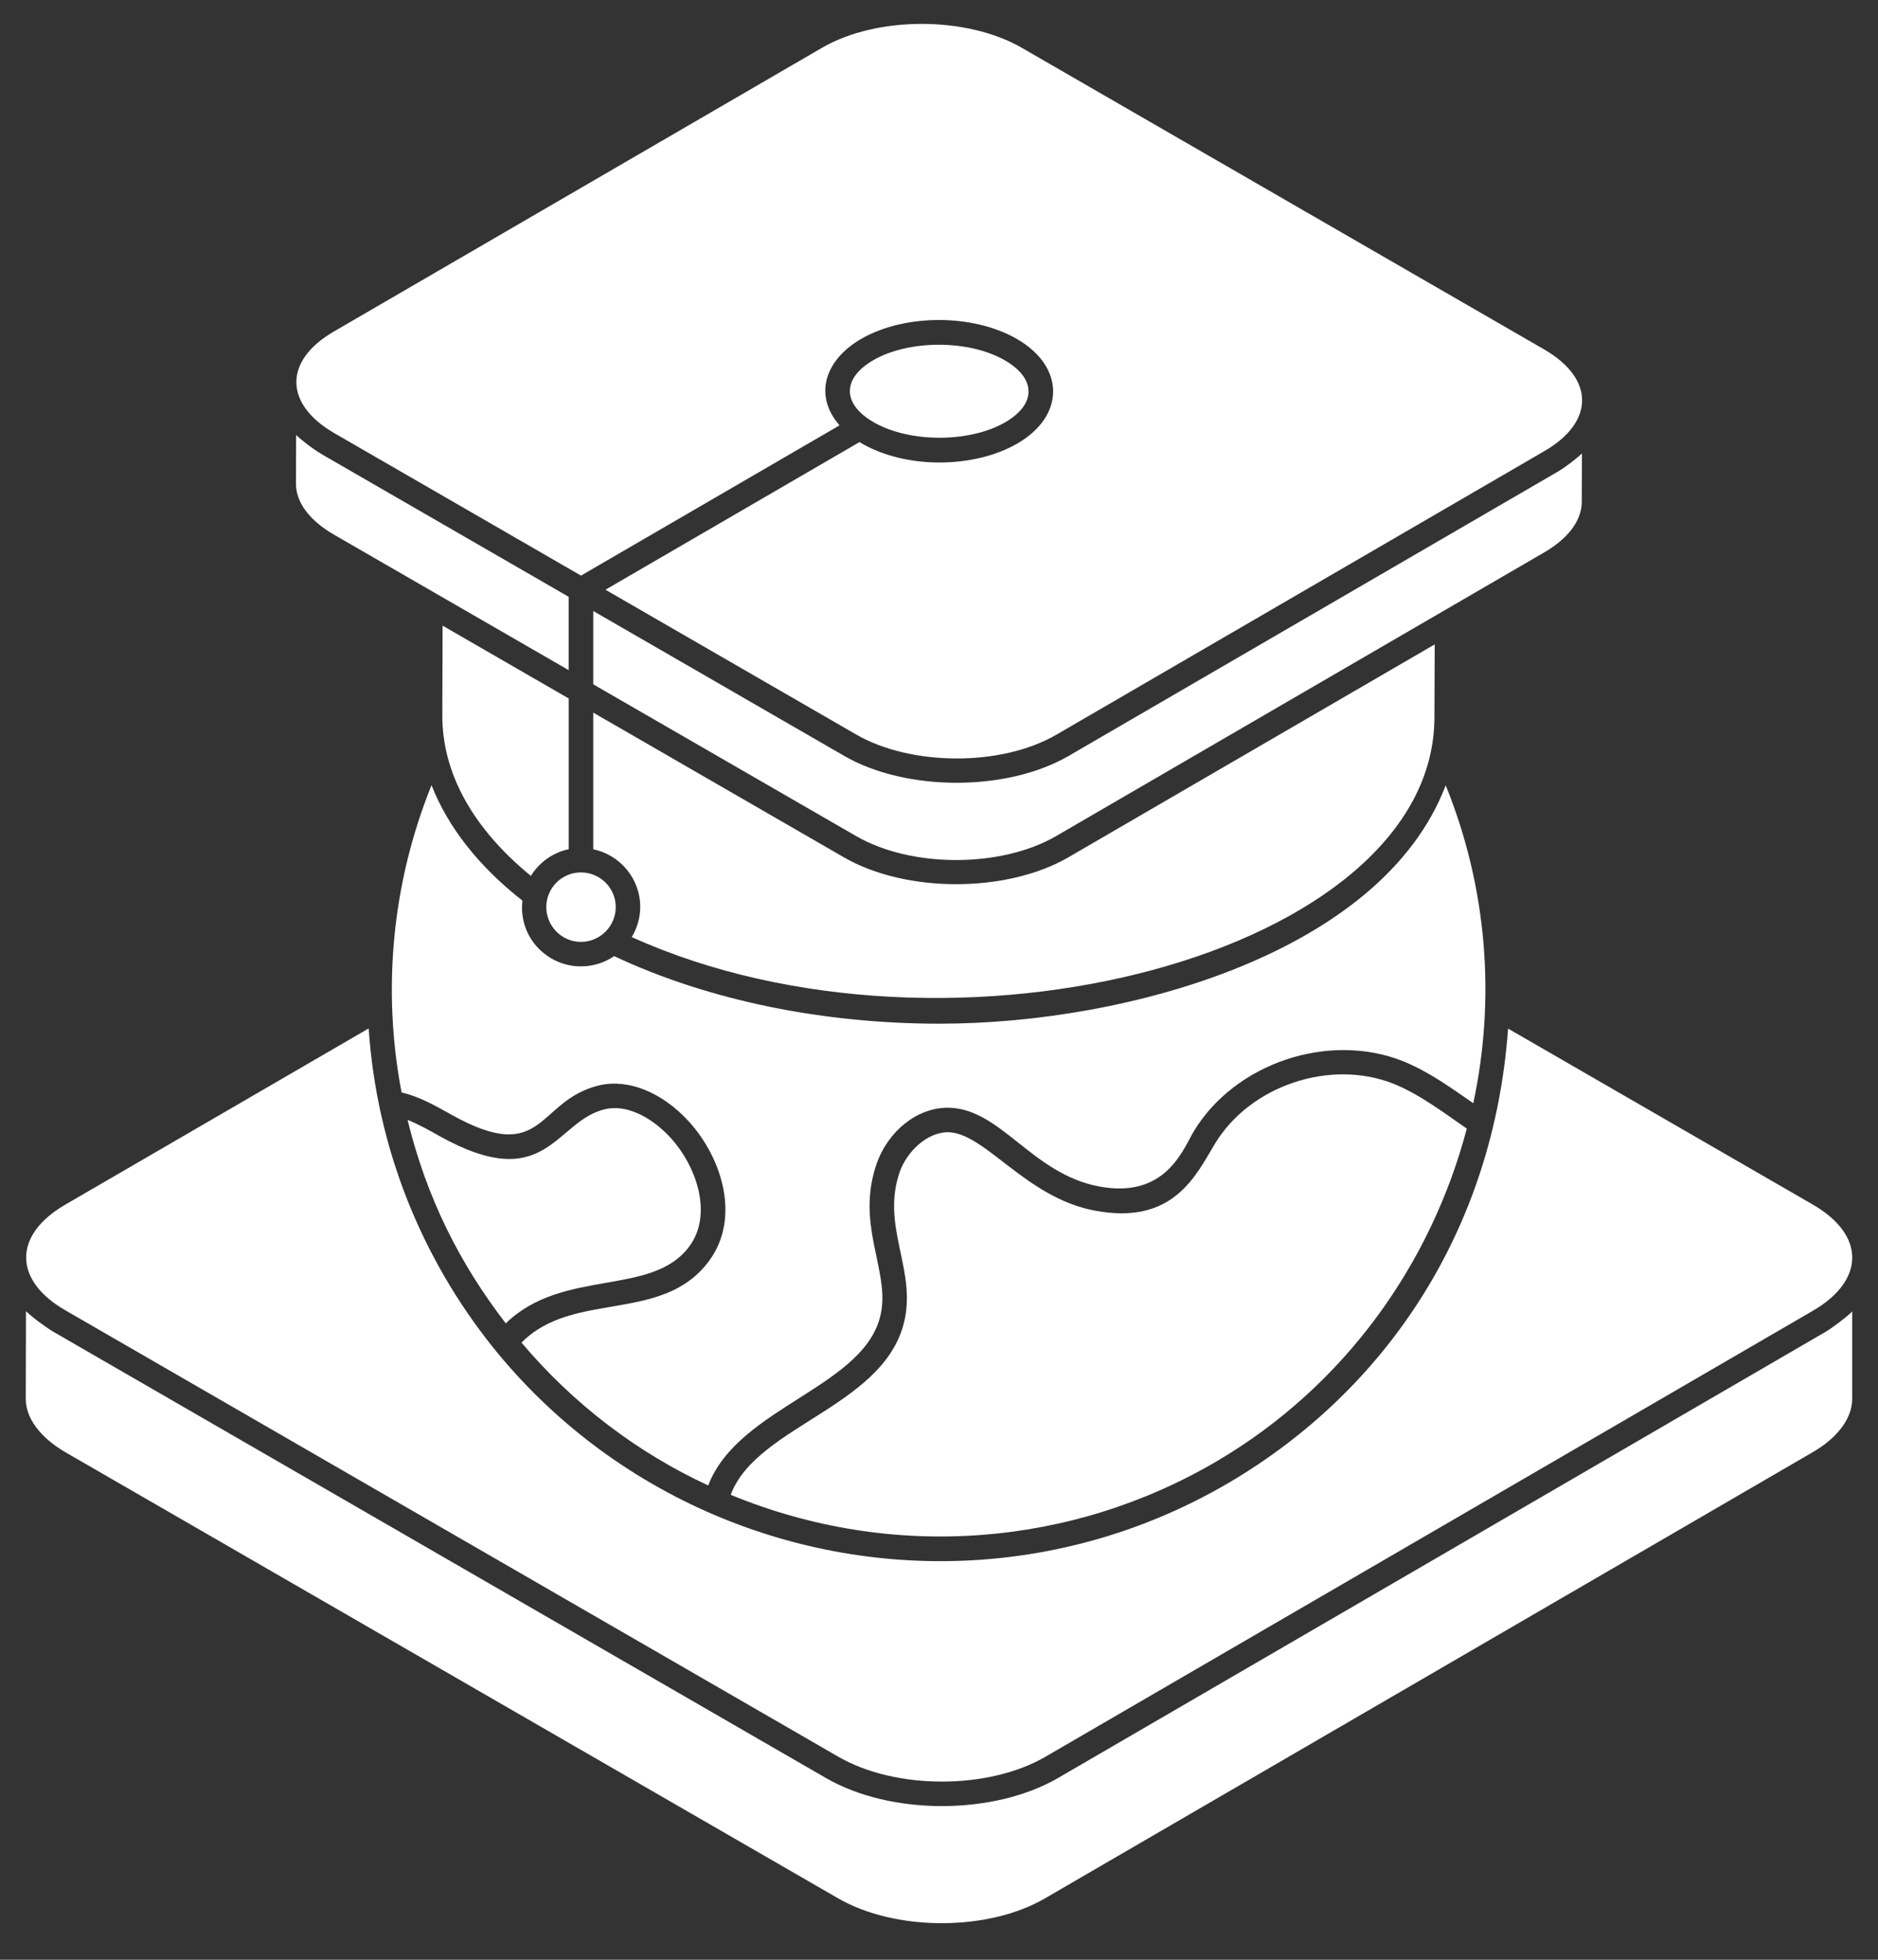 <svg width="46" height="48" viewBox="0 0 46 48" fill="none" xmlns="http://www.w3.org/2000/svg">
<rect x="0" y="0" width="46" height="48" fill="#333333" stroke="none"/>
<path d="M13.381 22.215C13.381 22.686 13.761 23.069 14.229 23.069C14.699 23.069 15.082 22.686 15.082 22.215C15.082 21.748 14.699 21.368 14.229 21.368C13.761 21.368 13.381 21.748 13.381 22.215ZM38.744 12.294L38.748 11.107C38.668 11.185 38.376 11.425 38.135 11.565L26.18 18.512C24.667 19.392 22.199 19.392 20.678 18.514L14.531 14.965V16.761L20.97 20.478C22.324 21.261 24.522 21.26 25.87 20.477L37.824 13.53C38.416 13.186 38.742 12.747 38.744 12.294ZM10.834 17.51C10.827 18.934 11.581 20.289 13.003 21.453C13.208 21.124 13.539 20.881 13.931 20.799V17.108L10.841 15.324L10.834 17.51Z" fill="white"/>
<path d="M35.135 17.58L35.142 15.783L26.172 20.996C24.658 21.875 22.192 21.877 20.67 20.998L14.531 17.454V20.8C15.188 20.939 15.682 21.52 15.682 22.215C15.682 22.485 15.603 22.735 15.474 22.952C23.291 26.484 35.114 23.362 35.135 17.58ZM16.887 30.524C16.888 30.524 16.888 30.523 16.888 30.523C17.458 29.749 17.073 28.575 16.421 27.862C15.914 27.315 15.31 27.052 14.823 27.166C13.584 27.456 13.395 29.299 10.748 27.816C10.486 27.669 10.235 27.529 9.982 27.428C10.453 29.345 11.253 30.937 12.388 32.413C13.791 31.048 15.974 31.77 16.887 30.524Z" fill="white"/>
<path d="M37.817 8.555L25.03 1.172C23.678 0.391 21.48 0.389 20.134 1.171L8.179 8.119C6.93 8.844 6.971 9.907 8.192 10.611L14.231 14.098L20.564 10.418C19.909 9.663 20.227 8.804 21.089 8.303C22.158 7.683 23.835 7.683 24.908 8.302C26.087 8.984 26.091 10.181 24.922 10.861C23.876 11.47 22.174 11.508 21.052 10.828L14.83 14.444L20.978 17.994C22.292 18.752 24.504 18.791 25.878 17.993L37.833 11.046C39.035 10.348 39.087 9.288 37.817 8.555ZM1.61 35.574L20.525 46.493C21.931 47.307 24.209 47.308 25.601 46.493L44.403 35.567C45.011 35.213 45.362 34.742 45.368 34.273V32.121C45.234 32.258 44.868 32.532 44.716 32.62L25.912 43.55C24.346 44.457 21.835 44.472 20.235 43.551L1.311 32.621C1.147 32.526 0.787 32.264 0.636 32.114L0.631 34.264C0.631 34.735 0.988 35.213 1.61 35.574Z" fill="white"/>
<path d="M17.898 36.612C21.873 38.251 26.266 37.875 29.817 35.782C32.944 33.937 35.054 30.955 35.928 27.643C35.369 27.256 34.786 26.813 34.149 26.55C32.597 25.926 30.623 26.582 29.757 28.016C29.292 28.788 28.74 30.016 26.816 29.651C25.119 29.333 24.134 27.747 23.223 27.731C22.698 27.73 22.206 28.218 22.035 28.711C21.602 29.977 22.367 30.988 22.185 32.182C21.839 34.434 18.547 34.867 17.898 36.612Z" fill="white"/>
<path d="M36.087 27.021C36.633 24.471 36.436 21.761 35.411 19.235C33.854 23.323 27.633 25.073 23.015 25.073C20.208 25.073 17.394 24.523 15.043 23.418C14.803 23.582 14.519 23.67 14.228 23.669C13.405 23.669 12.695 22.962 12.796 22.058C11.726 21.221 10.97 20.255 10.57 19.231C9.616 21.591 9.349 24.201 9.836 26.756C10.275 26.864 10.607 27.05 11.041 27.293C13.355 28.593 13.127 26.946 14.687 26.581C15.394 26.422 16.207 26.749 16.862 27.456C17.697 28.368 18.139 29.836 17.371 30.879C16.233 32.428 14.044 31.595 12.774 32.885C14.053 34.399 15.617 35.581 17.347 36.383C18.097 34.416 21.303 33.964 21.591 32.09C21.751 31.052 20.97 29.973 21.468 28.516C21.752 27.696 22.468 27.131 23.212 27.131H23.232C24.522 27.153 25.27 28.75 26.926 29.061C28.555 29.362 28.973 28.158 29.242 27.707C30.256 26.031 32.56 25.266 34.376 25.995C35.023 26.262 35.551 26.652 36.087 27.021Z" fill="white"/>
<path d="M1.613 32.1L20.532 43.026C21.934 43.839 24.212 43.839 25.608 43.027L44.41 32.101C45.678 31.363 45.703 30.252 44.398 29.5L36.939 25.193C36.585 30.119 33.961 34.035 30.125 36.301C26.203 38.614 21.531 38.816 17.518 37.113C15.383 36.206 13.518 34.795 12.076 33.001C10.325 30.815 9.228 28.114 9.03 25.189L1.595 29.507C0.3 30.262 0.339 31.376 1.613 32.1ZM7.249 11.842C7.247 12.303 7.579 12.748 8.182 13.096L13.93 16.414V14.618L7.892 11.132C7.634 10.982 7.334 10.734 7.253 10.655L7.249 11.842ZM21.4 10.342C22.276 10.848 23.752 10.847 24.621 10.343C25.394 9.894 25.378 9.266 24.608 8.823C23.73 8.316 22.256 8.319 21.39 8.822C20.616 9.273 20.632 9.9 21.4 10.342Z" fill="white"/>
</svg>
